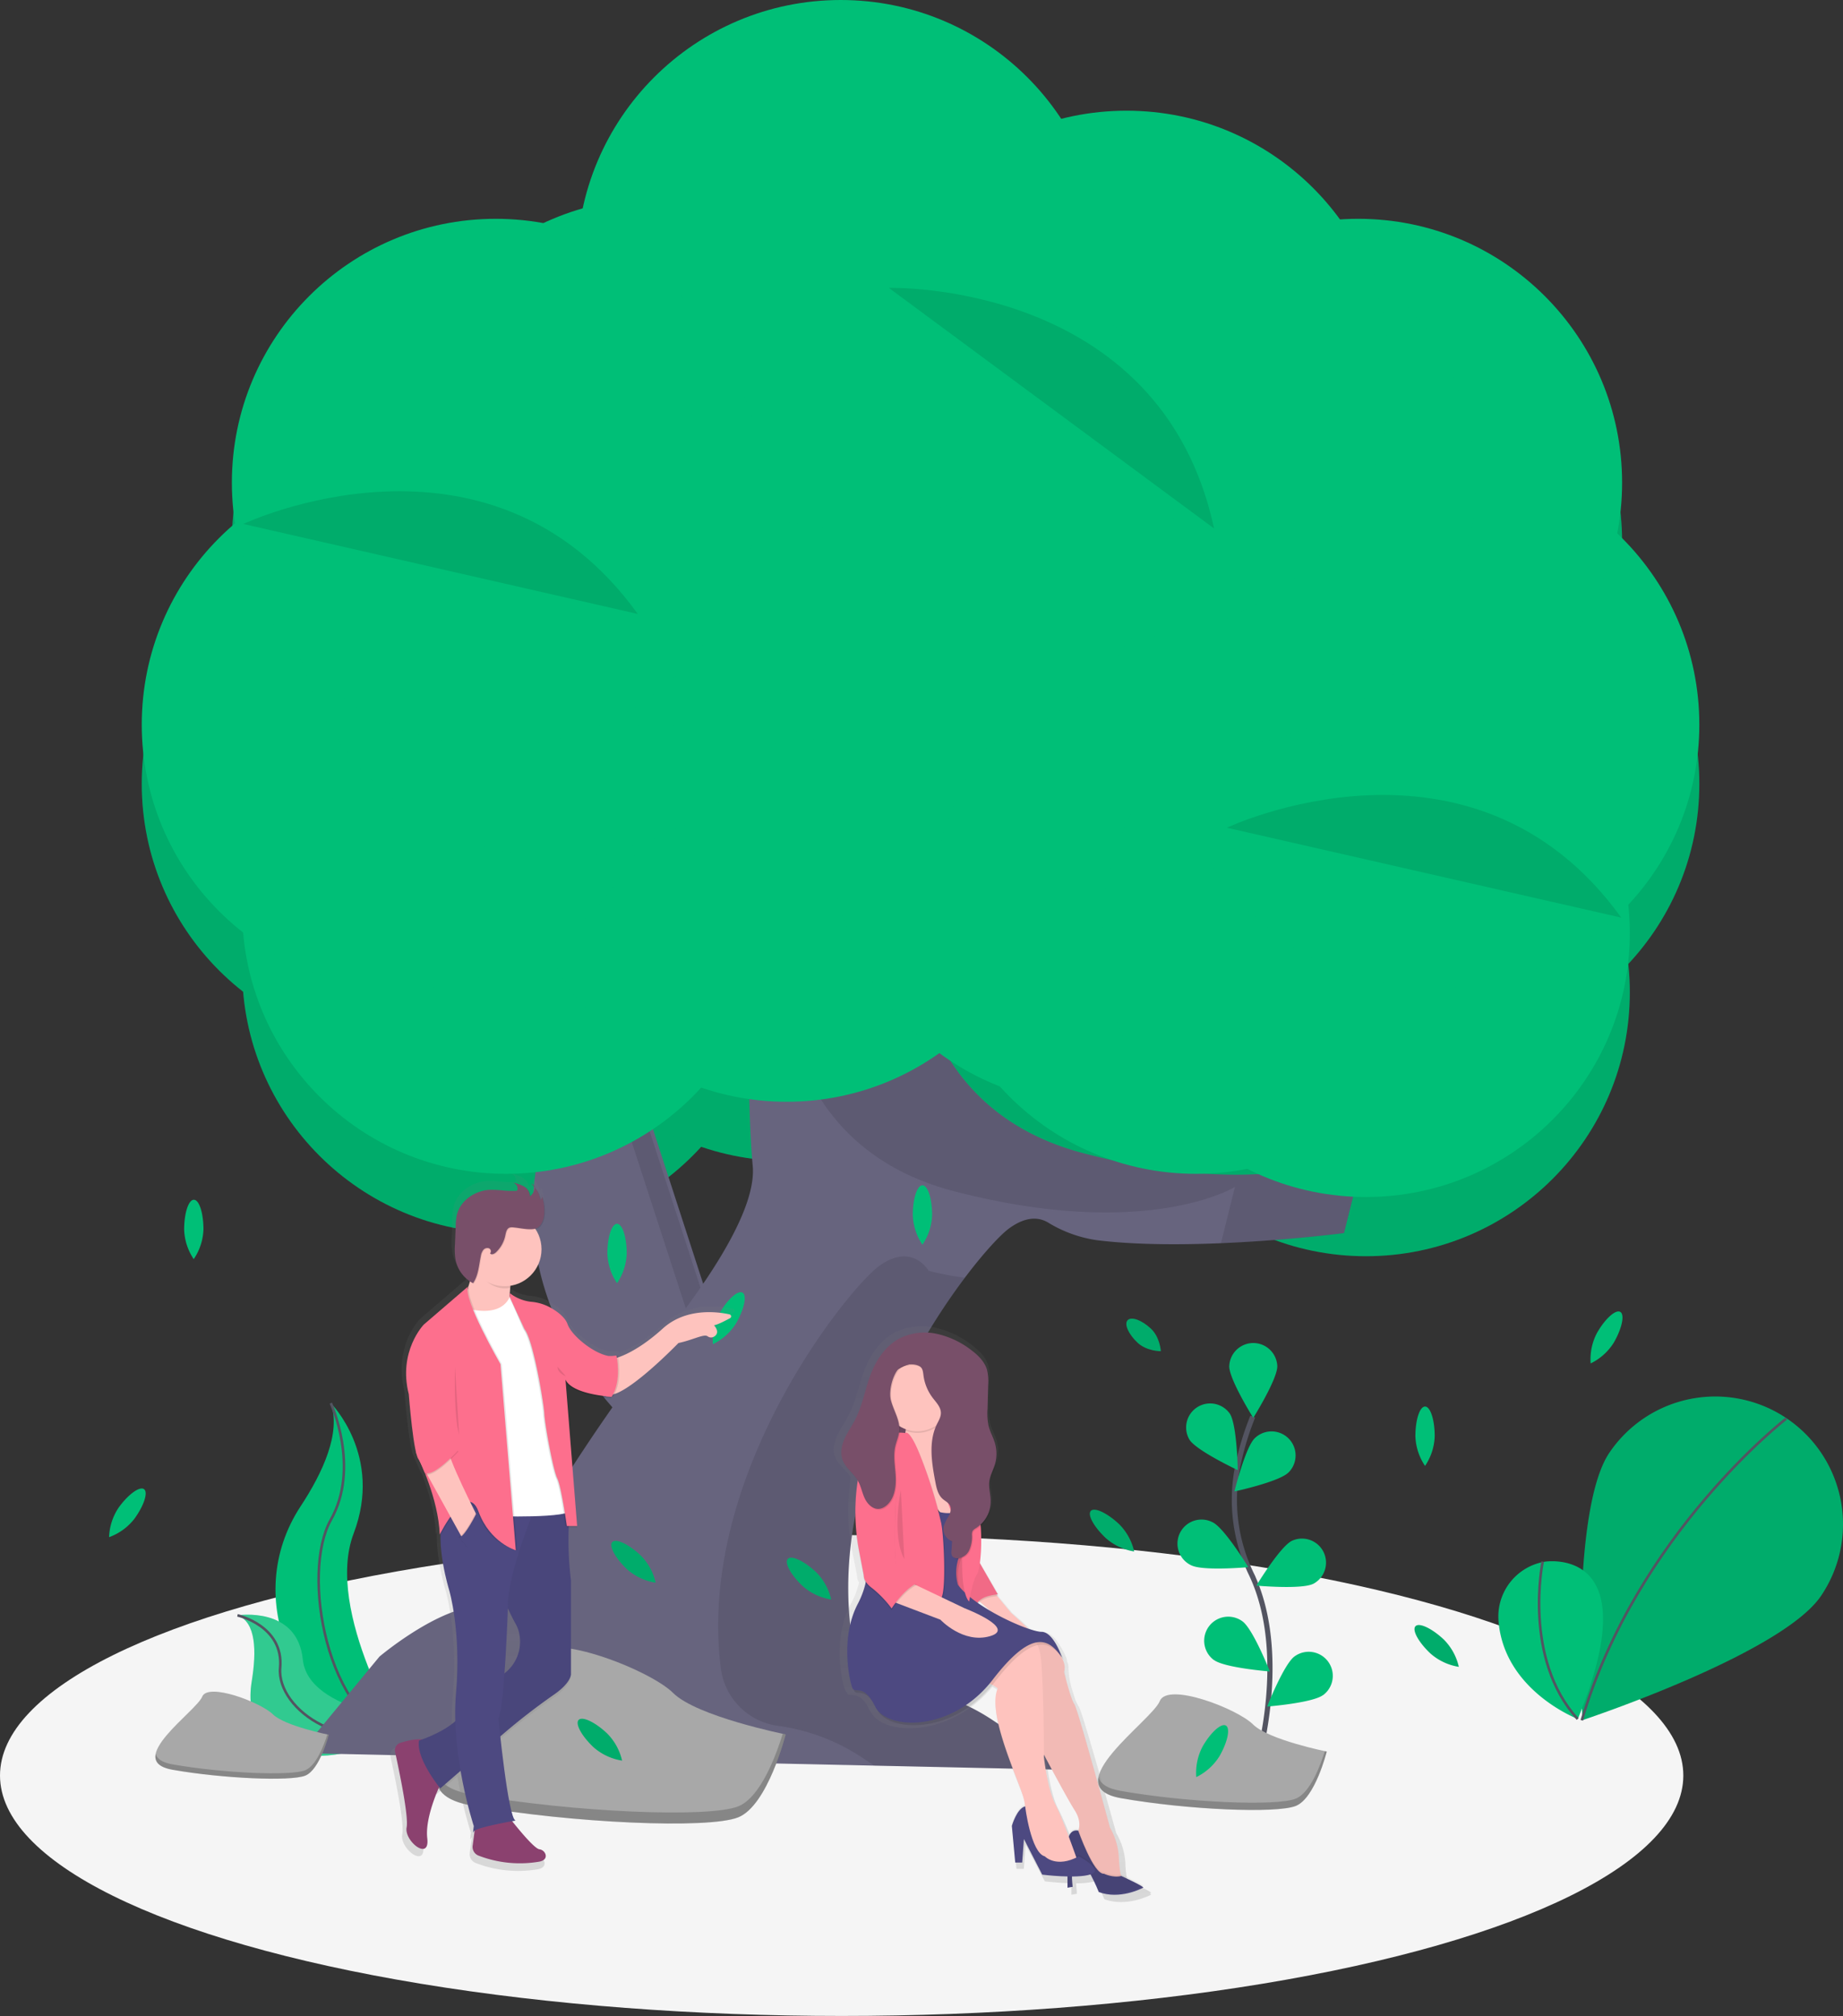 <svg id="d81e78e1-f63d-4ea6-9fcf-b3ab98c83148" data-name="Layer 1" xmlns="http://www.w3.org/2000/svg" xmlns:xlink="http://www.w3.org/1999/xlink" width="714" height="781.11" viewBox="0 0 714 781.11"><rect x="0" y="0" width="714" height="781.11" fill="#333333" stroke="none"/><defs><linearGradient id="e1b2c35b-28d2-42eb-875b-c331214b47e5" x1="577.13" y1="784.33" x2="577.13" y2="514.2" gradientTransform="matrix(-1, 0, 0, 1, 1038, 0)" gradientUnits="userSpaceOnUse"><stop offset="0" stop-color="gray" stop-opacity="0.25"/><stop offset="0.54" stop-color="gray" stop-opacity="0.12"/><stop offset="1" stop-color="gray" stop-opacity="0.1"/></linearGradient><linearGradient id="940c82bc-8e2d-491e-9ec2-1864e3317b1e" x1="410.55" y1="796.41" x2="410.55" y2="573.19" xlink:href="#e1b2c35b-28d2-42eb-875b-c331214b47e5"/></defs><title>romantic getaway</title><circle cx="196.05" cy="375.52" r="102.23" fill="#00bf77"/><circle cx="304.77" cy="347.59" r="102.23" fill="#00bf77"/><circle cx="424.45" cy="348.59" r="102.23" fill="#00bf77"/><circle cx="463.35" cy="375.52" r="102.23" fill="#00bf77"/><circle cx="529.18" cy="384.5" r="102.23" fill="#00bf77"/><circle cx="556.11" cy="303.71" r="102.23" fill="#00bf77"/><circle cx="526.19" cy="209.95" r="102.23" fill="#00bf77"/><circle cx="469.34" cy="209.95" r="102.23" fill="#00bf77"/><circle cx="436.42" cy="168.06" r="102.23" fill="#00bf77"/><circle cx="352.64" cy="213.94" r="102.23" fill="#00bf77"/><circle cx="157.15" cy="303.71" r="102.23" fill="#00bf77"/><circle cx="216" cy="252.84" r="102.23" fill="#00bf77"/><circle cx="253.9" cy="201.97" r="102.23" fill="#00bf77"/><circle cx="325.71" cy="125.17" r="102.23" fill="#00bf77"/><circle cx="192.06" cy="209.95" r="102.23" fill="#00bf77"/><g opacity="0.1"><circle cx="196.05" cy="375.52" r="102.23"/><circle cx="304.77" cy="347.59" r="102.23"/><circle cx="424.45" cy="348.59" r="102.23"/><circle cx="463.35" cy="375.52" r="102.23"/><circle cx="529.18" cy="384.5" r="102.23"/><circle cx="556.11" cy="303.71" r="102.23"/><circle cx="526.19" cy="209.95" r="102.23"/><circle cx="469.34" cy="209.95" r="102.23"/><circle cx="436.42" cy="168.06" r="102.23"/><circle cx="352.64" cy="213.94" r="102.23"/><circle cx="157.15" cy="303.71" r="102.23"/><circle cx="216" cy="252.84" r="102.23"/><circle cx="253.9" cy="201.97" r="102.23"/><circle cx="325.71" cy="125.17" r="102.23"/><circle cx="192.06" cy="209.95" r="102.23"/></g><path d="M489.54,614.12S427,561.58,458,486.79l30.92-11.58L522.44,578.5Z" transform="translate(-243 -59.45)" fill="#67647e"/><path d="M486.21,471.65l-7.4,2.77,32.94,101.41L483,606.95c2.38,2.37,3.86,3.61,3.86,3.61l32.9-35.62Z" transform="translate(-243 -59.45)" opacity="0.1"/><ellipse cx="326.07" cy="687.94" rx="326.07" ry="93.16" fill="#f5f5f5"/><path d="M371.16,603.1s20.33,20.33,8.85,50.5,19.67,80.33,19.67,80.33l-1-.16c-41.75-7.37-62.5-55.12-39.28-90.6C368.09,630,375.17,614.52,371.16,603.1Z" transform="translate(-243 -59.45)" fill="#00bf77"/><path d="M371.16,603.1s11.48,24.92,0,45.25-2,77.38,28.53,85.58" transform="translate(-243 -59.45)" fill="none" stroke="#535461" stroke-miterlimit="10"/><path d="M335,685.33s23.2-3.69,25.31,17.1,44.61,23.67,44.61,23.67l-.8.53c-35.09,23-68.63,14.67-63.57-15.91C342.39,699.35,342.23,687.93,335,685.33Z" transform="translate(-243 -59.45)" fill="#00bf77"/><path d="M335,685.33s23.2-3.69,25.31,17.1,44.61,23.67,44.61,23.67l-.8.53c-35.09,23-68.63,14.67-63.57-15.91C342.39,699.35,342.23,687.93,335,685.33Z" transform="translate(-243 -59.45)" fill="#f5f5f5" opacity="0.2"/><path d="M335,685.33s18,4,16.53,20.33,26.74,36,53.39,20.44" transform="translate(-243 -59.45)" fill="none" stroke="#535461" stroke-miterlimit="10"/><path d="M771.81,504.71l-8.12,32.5s-57.37,7.48-95.62,2.78A49.72,49.72,0,0,1,649,533.11c-3.23-1.91-8.33-2.74-15.3,2.48-11.94,9-70.54,81-61.05,155.7a25.82,25.82,0,0,0,22.17,22.24h0a77.86,77.86,0,0,1,32.67,12.36l29,19.31-297.35-6.5L390,701.32s21.12-17.87,37.37-19.5c4.74-.47,8.65-4.82,11.81-10.73,18.51-34.65,40.65-67.23,64.65-98.34,17.48-22.66,32.15-46.54,30.78-61.54-3.25-35.75,0-94.24,0-94.24l61.74-8.12s-8.12,78,66.62,97.49S771.81,504.71,771.81,504.71Z" transform="translate(-243 -59.45)" fill="#67647e"/><g opacity="0.1"><path d="M721.44,519.34S687.31,540.46,612.57,521,546,423.47,546,423.47L534.19,425c.22-5,.39-8,.39-8l61.74-8.12s-8.12,78,66.62,97.49,108.87-1.62,108.87-1.62l-8.12,32.5s-21.92,2.86-47.7,3.93Z" transform="translate(-243 -59.45)"/><path d="M577.11,740.51a77.86,77.86,0,0,0-32.67-12.36h0A25.78,25.78,0,0,1,522.28,706c-9.54-74.7,49.09-146.83,61-155.79,13-9.75,19.5,1.62,19.5,1.62a104.61,104.61,0,0,0,14,2.67c-21.06,28-51.19,81.71-44.14,136.87a25.78,25.78,0,0,0,22.16,22.15h0a77.86,77.86,0,0,1,32.67,12.36l29,19.31-74.76-1.63Z" transform="translate(-243 -59.45)"/></g><path d="M730.13,742.18s12.35-41.93-2.32-72.8a66.23,66.23,0,0,1-5.36-41.55,111.39,111.39,0,0,1,5.88-19.5" transform="translate(-243 -59.45)" fill="none" stroke="#535461" stroke-miterlimit="10" stroke-width="2"/><path d="M719.22,588.82c0,5.14,9.31,20,9.31,20s9.31-14.9,9.31-20a9.31,9.31,0,0,0-18.61,0Z" transform="translate(-243 -59.45)" fill="#00bf77"/><path d="M703.83,617.29c2.79,4.31,18.7,11.77,18.7,11.77s-.29-17.57-3.08-21.88a9.31,9.31,0,0,0-15.62,10.11Z" transform="translate(-243 -59.45)" fill="#00bf77"/><path d="M704.51,665.94c4.59,2.31,22.09.72,22.09.72s-9.12-15-13.71-17.33a9.31,9.31,0,1,0-8.38,16.62Z" transform="translate(-243 -59.45)" fill="#00bf77"/><path d="M713.3,702.63c4.13,3.06,21.65,4.44,21.65,4.44s-6.45-16.34-10.58-19.4a9.31,9.31,0,1,0-11.07,15Z" transform="translate(-243 -59.45)" fill="#00bf77"/><path d="M742.08,630.05c-3.69,3.58-20.86,7.29-20.86,7.29s4.21-17.06,7.89-20.64a9.31,9.31,0,0,1,13,13.35Z" transform="translate(-243 -59.45)" fill="#00bf77"/><path d="M751.82,673.09c-4.59,2.31-22.09.72-22.09.72s9.12-15,13.71-17.33a9.31,9.31,0,0,1,8.38,16.62Z" transform="translate(-243 -59.45)" fill="#00bf77"/><path d="M755.55,716.23c-4.13,3.06-21.65,4.44-21.65,4.44s6.45-16.34,10.58-19.4a9.31,9.31,0,1,1,11.07,15Z" transform="translate(-243 -59.45)" fill="#00bf77"/><path d="M757,738.1s-22.57-4.51-28.59-10.53-33.1-16.55-36.11-9-40.62,33.1-15,37.62,60.18,6,67.71,3S757,738.1,757,738.1Z" transform="translate(-243 -59.45)" fill="#a8a8a8"/><path d="M677.26,753.36c25.58,4.51,60.18,6,67.71,3,5.73-2.29,9.71-13.3,11.28-18.43l.75.16s-4.51,18.06-12,21.06-42.13,1.5-67.71-3c-7.38-1.3-9.49-4.36-8.7-8.24C669.19,750.45,671.76,752.4,677.26,753.36Z" transform="translate(-243 -59.45)" opacity="0.2"/><path d="M547.38,731.46s-34.43-6.89-43.62-16.07-50.5-25.25-55.09-13.77-62,50.5-23,57.39,91.82,9.18,103.3,4.59S547.38,731.46,547.38,731.46Z" transform="translate(-243 -59.45)" fill="#a8a8a8"/><path d="M425.72,754.74c39,6.89,91.82,9.18,103.3,4.59,8.74-3.5,14.82-20.3,17.22-28.11l1.15.24S540.5,759,529,763.6s-64.28,2.3-103.3-4.59c-11.27-2-14.49-6.66-13.27-12.56C413.41,750.3,417.33,753.27,425.72,754.74Z" transform="translate(-243 -59.45)" opacity="0.2"/><path d="M314.34,535.8a21.82,21.82,0,0,0,3.71,11.51,21.82,21.82,0,0,0,3.77-11.49c0-6.35-1.64-11.5-3.71-11.51S314.36,529.45,314.34,535.8Z" transform="translate(-243 -59.45)" fill="#00bf77"/><path d="M596.63,530.22a21.82,21.82,0,0,0,3.74,11.5,21.82,21.82,0,0,0,3.74-11.5c0-6.35-1.67-11.5-3.74-11.5S596.63,523.87,596.63,530.22Z" transform="translate(-243 -59.45)" fill="#00bf77"/><path d="M289,643.54a21.82,21.82,0,0,0-3.74,11.5,21.82,21.82,0,0,0,9.79-7.1c3.74-5.14,5.41-10.29,3.74-11.5S292.71,638.41,289,643.54Z" transform="translate(-243 -59.45)" fill="#00bf77"/><path d="M408.44,583.33a21.82,21.82,0,0,0,3.74,11.5,21.82,21.82,0,0,0,3.74-11.5c0-6.35-1.67-11.5-3.74-11.5S408.44,577,408.44,583.33Z" transform="translate(-243 -59.45)" fill="#00bf77"/><path d="M478.31,545.13a21.82,21.82,0,0,0,3.74,11.5,21.82,21.82,0,0,0,3.74-11.5c0-6.35-1.67-11.5-3.74-11.5S478.31,538.78,478.31,545.13Z" transform="translate(-243 -59.45)" fill="#00bf77"/><path d="M521.66,568.42a21.82,21.82,0,0,0-2.47,11.84,21.82,21.82,0,0,0,9-8.12c3.16-5.51,4.26-10.81,2.47-11.84S524.82,562.91,521.66,568.42Z" transform="translate(-243 -59.45)" fill="#00bf77"/><path d="M861.71,575.88a21.82,21.82,0,0,0-2.47,11.84,21.82,21.82,0,0,0,9-8.12c3.16-5.51,4.26-10.81,2.47-11.84S864.86,570.36,861.71,575.88Z" transform="translate(-243 -59.45)" fill="#00bf77"/><path d="M708.92,736.12A21.82,21.82,0,0,0,706.45,748a21.82,21.82,0,0,0,9-8.12c3.16-5.51,4.26-10.81,2.47-11.84S712.08,730.61,708.92,736.12Z" transform="translate(-243 -59.45)" fill="#00bf77"/><path d="M554.05,674.06A21.82,21.82,0,0,0,565,679.19a21.82,21.82,0,0,0-5.83-10.59c-4.63-4.34-9.54-6.64-10.95-5.14S549.42,669.72,554.05,674.06Z" transform="translate(-243 -59.45)" fill="#00bf77"/><path d="M554.05,674.06A21.82,21.82,0,0,0,565,679.19a21.82,21.82,0,0,0-5.83-10.59c-4.63-4.34-9.54-6.64-10.95-5.14S549.42,669.72,554.05,674.06Z" transform="translate(-243 -59.45)" opacity="0.1"/><path d="M486,667.54A21.82,21.82,0,0,0,497,672.67a21.82,21.82,0,0,0-5.83-10.59c-4.63-4.34-9.54-6.64-10.95-5.14S481.41,663.19,486,667.54Z" transform="translate(-243 -59.45)" fill="#00bf77"/><path d="M486,667.54A21.82,21.82,0,0,0,497,672.67a21.82,21.82,0,0,0-5.83-10.59c-4.63-4.34-9.54-6.64-10.95-5.14S481.41,663.19,486,667.54Z" transform="translate(-243 -59.45)" opacity="0.1"/><path d="M473,736.48A21.82,21.82,0,0,0,484,741.61,21.82,21.82,0,0,0,478.12,731c-4.63-4.34-9.54-6.64-10.95-5.14S468.37,732.13,473,736.48Z" transform="translate(-243 -59.45)" fill="#00bf77"/><path d="M473,736.48A21.82,21.82,0,0,0,484,741.61,21.82,21.82,0,0,0,478.12,731c-4.63-4.34-9.54-6.64-10.95-5.14S468.37,732.13,473,736.48Z" transform="translate(-243 -59.45)" opacity="0.1"/><path d="M606.23,688a21.82,21.82,0,0,0,10.95,5.14,21.82,21.82,0,0,0-5.83-10.59c-4.63-4.34-9.54-6.64-10.95-5.14S601.59,683.69,606.23,688Z" transform="translate(-243 -59.45)" fill="#00bf77"/><path d="M606.23,688a21.82,21.82,0,0,0,10.95,5.14,21.82,21.82,0,0,0-5.83-10.59c-4.63-4.34-9.54-6.64-10.95-5.14S601.59,683.69,606.23,688Z" transform="translate(-243 -59.45)" opacity="0.1"/><path d="M791.34,615.93a21.82,21.82,0,0,0,3.74,11.5,21.82,21.82,0,0,0,3.74-11.5c0-6.35-1.67-11.5-3.74-11.5S791.34,609.58,791.34,615.93Z" transform="translate(-243 -59.45)" fill="#00bf77"/><path d="M671.44,655.43a21.82,21.82,0,0,0,10.95,5.14A21.82,21.82,0,0,0,676.56,650c-4.63-4.34-9.54-6.64-10.95-5.14S666.81,651.08,671.44,655.43Z" transform="translate(-243 -59.45)" fill="#00bf77"/><path d="M671.44,655.43a21.82,21.82,0,0,0,10.95,5.14A21.82,21.82,0,0,0,676.56,650c-4.63-4.34-9.54-6.64-10.95-5.14S666.81,651.08,671.44,655.43Z" transform="translate(-243 -59.45)" opacity="0.1"/><path d="M683.72,579.7c3.54,3.32,9,3.28,9,3.28s-.31-5.42-3.85-8.74-7.55-4.78-9-3.28S680.18,576.39,683.72,579.7Z" transform="translate(-243 -59.45)" fill="#00bf77"/><path d="M683.72,579.7c3.54,3.32,9,3.28,9,3.28s-.31-5.42-3.85-8.74-7.55-4.78-9-3.28S680.18,576.39,683.72,579.7Z" transform="translate(-243 -59.45)" opacity="0.1"/><path d="M797.21,700.14a21.82,21.82,0,0,0,10.95,5.14,21.82,21.82,0,0,0-5.83-10.59c-4.63-4.34-9.54-6.64-10.95-5.14S792.58,695.8,797.21,700.14Z" transform="translate(-243 -59.45)" fill="#00bf77"/><path d="M797.21,700.14a21.82,21.82,0,0,0,10.95,5.14,21.82,21.82,0,0,0-5.83-10.59c-4.63-4.34-9.54-6.64-10.95-5.14S792.58,695.8,797.21,700.14Z" transform="translate(-243 -59.45)" opacity="0.1"/><path d="M396.33,736.52c2.36-.78,5.87-1.68,8.67-1.36,2.64-1,8.87-3.48,13.11-7.21a94.56,94.56,0,0,1,.28-11.08c2.17-24.71-2.71-41-2.71-41s-3.84-12.42-3.42-22.73c-.25.47-.39.74-.39.74-.34-8.89-3.37-18.1-5.64-23.83L406,630l-2.59-6a5.22,5.22,0,0,1-.48-1.11l-.41-1,.12-.05-.12-.49h0c-1.62-6.85-2.86-23.11-2.86-23.11-4.34-17.1,6-27.69,6-27.69l17.51-15.07a2.22,2.22,0,0,0-.17.61l.15-.13c.25-.71.52-1.56.78-2.53a13.31,13.31,0,0,1-1.75-1.48,13.44,13.44,0,0,1-3.92-7,26.55,26.55,0,0,1-.26-6.35l.29-7.27a23.07,23.07,0,0,1,.43-4.24c1.32-5.78,7.23-9.81,13.16-10.06a48.09,48.09,0,0,1,5.65.3,38,38,0,0,0,4.59.1.83.83,0,0,0,.49-.13.72.72,0,0,0,.22-.5,2.5,2.5,0,0,0-.61-1.87,2.33,2.33,0,0,0-.79-.46l.42.1a2.31,2.31,0,0,0-.69-.37,13.42,13.42,0,0,1,4.37,1.58,5.64,5.64,0,0,1,1,.86,4.45,4.45,0,0,1,1.47,2.75,5.1,5.1,0,0,0,1.56-2.3,2.33,2.33,0,0,0,0-1.12l.3.39,0-.12a11.65,11.65,0,0,1,2.28,4.69,1.83,1.83,0,0,0,.41-1.35c.09.27.17.54.24.81a1.88,1.88,0,0,0,0-.54,18.56,18.56,0,0,1,.91,6.45c0,2.18-1,5.57-3.3,6.34l-.37.1a14.65,14.65,0,0,1-9.88,22.38q-.06.4-.11.83h-.09c-.06.59-.11,1.21-.15,1.86a12.49,12.49,0,0,0,1.92,1.55,15.87,15.87,0,0,0,6.41,2.12,19.08,19.08,0,0,1,7.71,2.29c2.79,1.56,5.88,3.84,6.85,6.61,1.62,4.62,10.5,11.79,16.46,12.66l2.12-.12.15,0v0l.52,0h.17v0l.54,0s.05.25.13.68c3-1,9.37-3.89,17.66-11.41,9.24-8.38,21.7-6.73,26.5-5.67a.82.82,0,0,1,.22,1.52c-1.94,1.07-5,2.62-6.36,2.79,0,0,2.91,3-.18,4.62a2.23,2.23,0,0,1-2.33-.23c-1.49-1.09-5.62,1.38-11.61,2.66,0,0-16.9,17.49-25.29,20.2a12.06,12.06,0,0,1-.64,1.11l-.52,0,0,0h-.07l-.06.55s-13-.69-17.28-5.42a6.79,6.79,0,0,1-.83-.88l4.53,57.07h0l0,.54h-3.34a125.79,125.79,0,0,0,.89,21v37.19s.17,3.28-6.63,8a254.2,254.2,0,0,0-20.59,16L436,734c1.25,11.38,3.87,32.59,6,33.39l-1.35.24c2.32,2.92,8.85,10.94,10.85,11.17,2.44.27,4.07,4.07,0,4.89a45.65,45.65,0,0,1-24.19-2.39,3.69,3.69,0,0,1-2.32-3.93l.79-6a.84.84,0,0,0-.35.37c-.54,1.63,0-2.17,0-2.17a169.86,169.86,0,0,1-5.25-21.91l-8.05,7-.44-.56c-2,4.49-5.51,13.66-4.71,20.38,1.09,9.23-9.23,1.09-8.14-4.34.88-4.39-3-23-4.57-30A3.09,3.09,0,0,1,396.33,736.52Z" transform="translate(-243 -59.45)" fill="url(#e1b2c35b-28d2-42eb-875b-c331214b47e5)"/><path d="M480.63,585.91s7.69-1.33,19.09-11.66c9-8.18,21.19-6.57,25.88-5.54a.8.8,0,0,1,.22,1.49c-1.89,1-4.84,2.55-6.21,2.73,0,0,2.84,2.94-.18,4.51a2.17,2.17,0,0,1-2.27-.22c-1.45-1.06-5.49,1.35-11.33,2.6,0,0-22.8,23.59-28.1,19.62Z" transform="translate(-243 -59.45)" fill="#fec3be"/><path d="M441.4,553.83s-2.12,9,0,15.38l-9.54,1.33-8.48-4.24v-5.57a38.23,38.23,0,0,0,2.92-18.29Z" transform="translate(-243 -59.45)" fill="#fec3be"/><path d="M414.36,749.21s-6.89,13.52-5.83,22.53-9,1.06-8-4.24c.86-4.29-3-22.46-4.46-29.24a3,3,0,0,1,2-3.52c3.19-1,8.52-2.34,11.2-.37C413.3,737.28,414.36,749.21,414.36,749.21Z" transform="translate(-243 -59.45)" fill="#8b416f"/><path d="M440.6,764.05s9,11.66,11.4,11.93,4,4,0,4.77a44.58,44.58,0,0,1-23.62-2.33,3.61,3.61,0,0,1-2.27-3.84l1.5-11.33Z" transform="translate(-243 -59.45)" fill="#8b416f"/><path d="M455.45,640.25l8.65,1.15a126.52,126.52,0,0,0,.1,30.39v36.32s.17,3.2-6.47,7.85a248.2,248.2,0,0,0-20.1,15.58l-24.06,20.84s-9.54-11.66-8.22-18.56c0,0,15.91-5,18-13.25,1.21-4.71,7.38-8.63,12.43-11.12a15.46,15.46,0,0,0,8.27-17.55,13.53,13.53,0,0,0-1.35-3.41c-4.24-7.42-10.34-24.12-10.34-24.12L444,642.11Z" transform="translate(-243 -59.45)" fill="#4d4981"/><path d="M455.45,640.25l8.65,1.15a126.52,126.52,0,0,0,.1,30.39v36.32s.17,3.2-6.47,7.85a248.2,248.2,0,0,0-20.1,15.58l-24.06,20.84s-9.54-11.66-8.22-18.56c0,0,15.91-5,18-13.25,1.21-4.71,7.38-8.63,12.43-11.12a15.46,15.46,0,0,0,8.27-17.55,13.53,13.53,0,0,0-1.35-3.41c-4.24-7.42-10.34-24.12-10.34-24.12L444,642.11Z" transform="translate(-243 -59.45)" opacity="0.05"/><path d="M442.72,764.85s-15.64,2.65-16.17,4.24,0-2.12,0-2.12-9-27.3-6.89-51.43-2.65-40-2.65-40-5.57-18-2.39-28.36,36.58-5.83,36.58-5.83-11.66,27.3-11.4,40.29c0,0-1.33,39.23-3.71,43.74C436.1,725.35,439.81,763.79,442.72,764.85Z" transform="translate(-243 -59.45)" fill="#4d4981"/><path d="M440.87,560.73s-1.59,9.81-17.5,5.57L434,646.88s30.75,1.06,30.49-2.65l-6.36-48.78Z" transform="translate(-243 -59.45)" fill="#fff"/><path d="M440.47,560.2a12.92,12.92,0,0,0,7.66,3.64,18.63,18.63,0,0,1,7.53,2.24c2.73,1.53,5.74,3.75,6.69,6.45,1.86,5.3,13.52,14,18.82,12.19l-1.86,15.91s-15.11-.8-17.76-6.63l4.51,56.73h-4s-2.12-15.38-3.71-18.56-4.77-20.68-5-24.92-4.24-28.63-7.69-32.87l-5.17-12.59Z" transform="translate(-243 -59.45)" opacity="0.1"/><path d="M440.47,561a16.41,16.41,0,0,0,8.19,3.37,18.63,18.63,0,0,1,7.53,2.24c2.73,1.53,5.74,3.75,6.69,6.45,1.86,5.3,13.52,14,18.82,12.19l-1.86,15.91s-15.11-.8-17.76-6.63l4.51,56.73h-4s-2.12-15.38-3.71-18.56-4.77-20.68-5-24.92-4.24-28.63-7.69-32.87l-5.7-12.33Z" transform="translate(-243 -59.45)" opacity="0.1"/><path d="M440.47,560.46a16.41,16.41,0,0,0,8.19,3.37,18.63,18.63,0,0,1,7.53,2.24c2.73,1.53,5.74,3.75,6.69,6.45,1.86,5.3,13.52,14,18.82,12.19l-1.86,15.91s-15.11-.8-17.76-6.63l4.51,56.73h-4s-2.12-15.38-3.71-18.56-4.77-20.68-5-24.92-4.24-28.63-7.69-32.87l-5.7-12.33Z" transform="translate(-243 -59.45)" fill="#fd6f8d"/><path d="M427,550.25c.35-2.51-.34-4.08-.66-7l15.11,11.4s-.36,1.54-.64,3.79a14.41,14.41,0,0,1-2.28.18C433.21,558.6,429.44,554.5,427,550.25Z" transform="translate(-243 -59.45)" opacity="0.1"/><circle cx="195.48" cy="484.05" r="14.31" fill="#fec3be"/><path d="M454.11,529.46a18.12,18.12,0,0,0-1.16-7.08,1.77,1.77,0,0,1-.3,2.29,11.34,11.34,0,0,0-3.6-6.37,2,2,0,0,1,1.29,2.43,5.53,5.53,0,0,1-1.77,2.49,4.44,4.44,0,0,0-2.18-3.76,13.1,13.1,0,0,0-4.26-1.55,2.47,2.47,0,0,1,1.64,2.54.71.71,0,0,1-.21.49.81.81,0,0,1-.48.13,37.1,37.1,0,0,1-4.48-.1,47,47,0,0,0-5.52-.29c-5.79.24-11.56,4.18-12.85,9.83a22.53,22.53,0,0,0-.42,4.14l-.28,7.09a25.92,25.92,0,0,0,.25,6.2,13.14,13.14,0,0,0,6.75,8.92c2.08-3,2.26-6.89,3-10.48a5.3,5.3,0,0,1,.9-2.32,2,2,0,0,1,2.22-.75,1.27,1.27,0,0,1,.47,2c.56.68,1.66.17,2.29-.43A12.38,12.38,0,0,0,439,538.5c.26-1.24.52-2.76,1.71-3.17a3.22,3.22,0,0,1,1.28-.09c2.52.17,6.47,1.22,8.92.42C453.16,534.91,454.11,531.59,454.11,529.46Z" transform="translate(-243 -59.45)" opacity="0.1"/><path d="M453.84,529.2a18.12,18.12,0,0,0-1.16-7.08,1.77,1.77,0,0,1-.3,2.29,11.34,11.34,0,0,0-3.6-6.37,2,2,0,0,1,1.29,2.43A5.53,5.53,0,0,1,448.3,523a4.44,4.44,0,0,0-2.18-3.76,13.1,13.1,0,0,0-4.26-1.55,2.47,2.47,0,0,1,1.64,2.54.71.71,0,0,1-.21.49.81.81,0,0,1-.48.13,37.1,37.1,0,0,1-4.48-.1,47,47,0,0,0-5.52-.29c-5.79.24-11.56,4.18-12.85,9.83a22.53,22.53,0,0,0-.42,4.14l-.28,7.09a25.92,25.92,0,0,0,.25,6.2,13.14,13.14,0,0,0,6.75,8.92c2.08-3,2.26-6.89,3-10.48a5.3,5.3,0,0,1,.9-2.32,2,2,0,0,1,2.22-.75,1.27,1.27,0,0,1,.47,2c.56.68,1.66.17,2.29-.43a12.38,12.38,0,0,0,3.59-6.41c.26-1.24.52-2.76,1.71-3.17a3.22,3.22,0,0,1,1.28-.09c2.52.17,6.47,1.22,8.92.42C452.9,534.64,453.84,531.33,453.84,529.2Z" transform="translate(-243 -59.45)" fill="#784f69"/><path d="M482.36,584.72s2.12,9.81-1.86,15.91l-2.25-.18,1.23-15.55Z" transform="translate(-243 -59.45)" opacity="0.1"/><path d="M481.83,584.72s2.12,9.81-1.86,15.91l-2.25-.18,1.23-15.55Z" transform="translate(-243 -59.45)" fill="#fd6f8d"/><path d="M424.83,557.94l-17.1,14.71s-10.07,10.34-5.83,27c0,0,1.86,24.39,4,25.45,0,0,7.42,14.85,8,28.89,0,0,9.94-20,14.45-7.82s15,13.92,15,13.92L437.42,588S422.71,562.45,424.83,557.94Z" transform="translate(-243 -59.45)" opacity="0.1"/><path d="M424.3,557.94l-17.1,14.71s-10.07,10.34-5.83,27c0,0,1.86,24.39,4,25.45,0,0,7.42,14.85,8,28.89,0,0,10.47-21.07,15-8.88s14.45,15,14.45,15L436.89,588S422.18,562.45,424.3,557.94Z" transform="translate(-243 -59.45)" fill="#fd6f8d"/><path d="M416.48,620.11s-4.24-2.92-11.13,5l17,30.75,5.7-8.62S415.95,623.55,416.48,620.11Z" transform="translate(-243 -59.45)" fill="#fec3be"/><path d="M420.59,621.83s-9.38,10.54-13,8.85l-3.39-7.89,12.72-5.46Z" transform="translate(-243 -59.45)" opacity="0.1"/><path d="M420.59,621.3s-9.38,10.54-13,8.85l-3.39-7.89,12.72-5.46Z" transform="translate(-243 -59.45)" fill="#fd6f8d"/><path d="M427.44,645.28s-4.46,9.15-6.85,9.68l3.45,4,5-9.54Z" transform="translate(-243 -59.45)" opacity="0.1"/><path d="M427.7,645.55s-4.46,9.15-6.85,9.68l3.45,4,5-9.54Z" transform="translate(-243 -59.45)" fill="#4d4981"/><path d="M419.26,589s-.53,19.09,1.59,26.24" transform="translate(-243 -59.45)" opacity="0.1"/><path d="M462.21,592.67S459,591.61,459,589" transform="translate(-243 -59.45)" opacity="0.1"/><path d="M566.48,623.77c1.2,3.17,4.38,5.22,6.14,8.14a79.51,79.51,0,0,0-1,13.52,78.52,78.52,0,0,0,1.46,14.72l2,10.07a3.85,3.85,0,0,0,.73,2.35,33.69,33.69,0,0,1-3.21,8.36c-7.45,13.82-3.19,31.45-2.13,33.52a1.13,1.13,0,0,0,.49.51,4.78,4.78,0,0,0,.22.52c.9,1.76,3.6-1,7.23,3.91a25.21,25.21,0,0,1,1.28,2.31,7.49,7.49,0,0,0,.9,1.39c5,8.86,30.38,9.72,46.87-10.06a12.89,12.89,0,0,1,2.23,1.42c-3.9,8.29,5,28.68,9.22,39.74a28.34,28.34,0,0,1,1.83,6.42c-3.39.94-5.37,7.75-5.37,7.75l.05.52-.05.17,1.42,14.51h2.84l.71-9.33,7.45,14.17s5,.63,10.28.73v4.45l2.13-.35s0-.25-.08-.68h.08s-.21-1.52-.28-3.4a28.45,28.45,0,0,0,7.55-.83,73,73,0,0,1,3.37,7c8.51,3.11,17.38-1.38,18.08-1.73.12-.06-.06-.23-.44-.48l.44-.21c.71-.35-8.91-4.65-8.91-4.65l-.2,0a34.26,34.26,0,0,1-.82-6.8,25.62,25.62,0,0,0-3.55-11.75s-13.12-47.34-14.54-49.07l-.15-.21-.05-.09-.11-.19-.06-.12-.11-.21-.07-.14-.11-.24-.07-.15L660,719l-.06-.14-.18-.46h0l-.19-.51-.06-.18-.13-.36-.07-.22-.12-.35-.08-.23-.12-.37-.07-.23-.13-.4-.06-.2-.18-.59h0l-.19-.61-.06-.2-.12-.42-.07-.23-.11-.37-.07-.24-.1-.36,0-.15a25.39,25.39,0,0,1-.87-6.13c0-.06,0-.12,0-.19s0-.15,0-.22,0-.22,0-.33,0-.14,0-.21-.05-.24-.08-.36l0-.17a9.14,9.14,0,0,0-.37-1.08l-.08-.18-.16-.36-.11-.21-.17-.33-.09-.17q.38.49.74,1a28.88,28.88,0,0,0-3.54-7c-1.42-2.23-3.3-4.23-5.51-4.23a20.3,20.3,0,0,1-5.38-1.25c-3-2.94-7-6.35-7-6.35l-5.52-6.55h.2l-.39-.66.39,0-7.33-12.43a71.64,71.64,0,0,0,.34-14.73,12.63,12.63,0,0,0,4.44-9.59c0-2.56-.87-5.11-.57-7.65s1.62-4.65,2.33-7a14.49,14.49,0,0,0,0-8.21c-.71-2.44-2.07-4.69-2.67-7.16a24.54,24.54,0,0,1-.39-6.49l.27-9.57a18.82,18.82,0,0,0-.48-6,12.89,12.89,0,0,0-3.66-5.5,27,27,0,0,0-3.26-2.72,35.76,35.76,0,0,0-14.09-6.39,23.39,23.39,0,0,0-15.23,2c-5.58,3-9.32,8.47-11.58,14.26s-3.31,12.3-6.28,17.92c-1.35,2.56-3.1,4.92-4.3,7.56S565.45,621.07,566.48,623.77ZM606,644.45l-.3-.07-.12-.45Zm20.92,39.46c-1.79-1-3.55-2.08-5.2-3.2a4.65,4.65,0,0,1,.65-.63C623.62,681.09,625.3,682.48,626.93,683.91Zm35.61,86.66-.12-.32c-2.3-.39-3.42,1-4,2.72a131.91,131.91,0,0,0-5.38-12.55c-3.19-5.87-4.61-18.66-4.61-18.66s0-.27,0-.77c4.08,7.5,10,18.18,12.41,21.85C663.12,766.21,663,768.89,662.54,770.57Z" transform="translate(-243 -59.45)" fill="url(#940c82bc-8e2d-491e-9ec2-1864e3317b1e)"/><rect x="598.38" y="653.78" width="23.27" height="27.65" transform="translate(977.02 1275.77) rotate(-180)" fill="#fd6f8d"/><rect x="598.38" y="653.78" width="23.27" height="27.65" transform="translate(977.02 1275.77) rotate(-180)" opacity="0.1"/><path d="M626.87,674.86l7.76,9.44s14.58,12.85,8.43,9.78c-2-1-9.1-3-12.14-6.41a121.73,121.73,0,0,0-10.12-9.1Z" transform="translate(-243 -59.45)" fill="#fec3be"/><path d="M620.46,662l9.1,15.85s-6.74.34-8.09,3.71-4.72-9.78-4.72-9.78Z" transform="translate(-243 -59.45)" opacity="0.1"/><path d="M620.46,661.37l9.1,15.85s-6.74.34-8.09,3.71-4.72-9.78-4.72-9.78Z" transform="translate(-243 -59.45)" fill="#fd6f8d"/><path d="M620.46,661.37l9.1,15.85s-6.74.34-8.09,3.71-4.72-9.78-4.72-9.78Z" transform="translate(-243 -59.45)" opacity="0.05"/><path d="M604.84,582.09a10,10,0,0,1,2.65,1.54l3.77,2.74c2,1.48,4.14,3,5.27,5.29,1.49,3,1,6.56,0,9.74s-2.33,6.32-2.45,9.65c-.08,2.07.34,4.19-.13,6.21a9.69,9.69,0,0,1-3.94,5.48,26,26,0,0,1-6.18,3C600.47,627,597,628.2,593.36,628a14.45,14.45,0,0,1-11.82-7.63,3.08,3.08,0,0,1-.45-1.56,4.59,4.59,0,0,1,.89-1.95c1.7-2.86,1.16-6.45.67-9.73-.64-4.33-1.08-8.8-.06-13.05.91-3.76,3.47-8.35,7.28-9.85a35.22,35.22,0,0,1,6.09-1.37C598.66,582.33,602.13,581.2,604.84,582.09Z" transform="translate(-243 -59.45)" fill="#784f69"/><path d="M604.84,582.09a10,10,0,0,1,2.65,1.54l3.77,2.74c2,1.48,4.14,3,5.27,5.29,1.49,3,1,6.56,0,9.74s-2.33,6.32-2.45,9.65c-.08,2.07.34,4.19-.13,6.21a9.69,9.69,0,0,1-3.94,5.48,26,26,0,0,1-6.18,3C600.47,627,597,628.2,593.36,628a14.45,14.45,0,0,1-11.82-7.63,3.08,3.08,0,0,1-.45-1.56,4.59,4.59,0,0,1,.89-1.95c1.7-2.86,1.16-6.45.67-9.73-.64-4.33-1.08-8.8-.06-13.05.91-3.76,3.47-8.35,7.28-9.85a35.22,35.22,0,0,1,6.09-1.37C598.66,582.33,602.13,581.2,604.84,582.09Z" transform="translate(-243 -59.45)" opacity="0.1"/><path d="M647.78,694.08s9.44,7.76,7.42,13.15c0,0,2.7,10.79,4,12.48s13.82,47.88,13.82,47.88A25.44,25.44,0,0,1,676.44,779c.34,6.74,1,10.79,5.39,10.12h-9.78L665,784.1l-4-9.1-1-4.72s3-3.71-.67-9.44-15.85-29-15.85-29l-6.74-21.92-5.39-9.1Z" transform="translate(-243 -59.45)" fill="#fec3be"/><path d="M647.78,694.08s7.53,6.18,7.7,11.35a25.36,25.36,0,0,0,.83,6c.9,3.23,2.15,7.31,2.93,8.29,1.35,1.69,13.82,47.88,13.82,47.88A25.44,25.44,0,0,1,676.44,779c.34,6.74,1,10.79,5.39,10.12h-9.78L665,784.1l-4-9.1-1-4.72s3-3.71-.67-9.44-15.85-29-15.85-29l-6.74-21.92-5.39-9.1Z" transform="translate(-243 -59.45)" opacity="0.05"/><path d="M670.7,785.45s3.61,1.72,6.7.86c0,0,9.15,4.2,8.48,4.54s-9.1,4.72-17.2,1.69c0,0-5.15-12.92-8.31-12.36s-1.81,10.34-1.81,10.34l-2,.34V776s-.79-8.13,4.16-7.27C660.7,768.74,666.66,785.79,670.7,785.45Z" transform="translate(-243 -59.45)" fill="#4d4981"/><path d="M670.7,784.78s3.61,1.72,6.7.86c0,0,9.15,4.2,8.48,4.54s-9.1,4.72-17.2,1.69c0,0-5.15-12.92-8.31-12.36s-1.81,10.34-1.81,10.34l-2,.34V775.34s-.79-8.13,4.16-7.27C660.7,768.07,666.66,785.12,670.7,784.78Z" transform="translate(-243 -59.45)" opacity="0.05"/><path d="M647.78,778s4.38,4.72,13.15,0c0,0,10.12,5.23,4.55,7s-18.71.08-18.71.08l-7.08-13.82-.67,9.1h-2.7L635,766.23s1.91-6.74,5.17-7.58C640.13,758.65,642.38,776.69,647.78,778Z" transform="translate(-243 -59.45)" opacity="0.05"/><path d="M670.7,785.45s3.61,1.72,6.7.86c0,0,9.15,4.2,8.48,4.54s-9.1,4.72-17.2,1.69c0,0-5.15-12.92-8.31-12.36s-1.81,10.34-1.81,10.34l-2,.34V776s-.79-8.13,4.16-7.27C660.7,768.74,666.66,785.79,670.7,785.45Z" transform="translate(-243 -59.45)" opacity="0.05"/><path d="M636.31,692.39s9.1-3,10.12,11.13,1,36.75,1,36.75,1.35,12.48,4.38,18.21,9.1,23.27,9.1,23.27-12.14,4-15.85-3.37a125.59,125.59,0,0,1-6.41-15.51c-.34-1,3.71.34-.34-10.45s-12.48-30.68-8.77-38.78c0,0-5.06-4.38-10.45-2S636.31,692.39,636.31,692.39Z" transform="translate(-243 -59.45)" fill="#fec3be"/><path d="M647.78,778.71s4.38,4.72,13.15,0c0,0,10.12,5.23,4.55,7s-18.71.08-18.71.08L639.68,772l-.67,9.1h-2.7L635,766.91s1.91-6.74,5.17-7.58C640.13,759.32,642.38,777.36,647.78,778.71Z" transform="translate(-243 -59.45)" fill="#4d4981"/><path d="M610.35,602.36s-6.41,14.84-3.71,21.92,10.12,18.21,10.12,18.21S613,654.29,606,643.84s-12.81-28-12.81-28,1.69-2,0-7.76Z" transform="translate(-243 -59.45)" fill="#fec3be"/><path d="M619.12,640.8s-2.62,11.78-19.46,2.14l-.78-.45C581.35,632,578,658.33,578,658.33s5.06,10.12-2,23.6-3,30.68-2,32.71,4.38-2,8.77,7.08,29.67,10.12,45.52-10.45,22.09-15.34,26.81-8.6c0,0-3.2-9.95-7.92-9.95s-25.63-9.1-32.37-18.21a17.31,17.31,0,0,1,1-12.14C618.78,656.31,622.49,641.14,619.12,640.8Z" transform="translate(-243 -59.45)" opacity="0.1"/><path d="M618.44,639.79s-2.62,11.78-19.46,2.14l-.78-.45C580.68,631,577.3,657.32,577.3,657.32s5.06,10.12-2,23.6-3,30.68-2,32.71,4.38-2,8.77,7.08,29.67,10.12,45.52-10.45,22.09-15.34,26.81-8.6c0,0-3.2-9.95-7.92-9.95s-25.63-9.1-32.37-18.21a17.31,17.31,0,0,1,1-12.14C618.1,655.3,621.81,640.13,618.44,639.79Z" transform="translate(-243 -59.45)" fill="#4d4981"/><path d="M594,615.37s1.52-2.22,5.9,8.91a180.82,180.82,0,0,1,8.09,26c1,4.72,2,26,0,29s-21.24-1.35-23.94-4.72-2.7-28.66-2.7-28.66Z" transform="translate(-243 -59.45)" opacity="0.1"/><path d="M593.66,614.7s1.52-2.22,5.9,8.91a180.82,180.82,0,0,1,8.09,26c1,4.72,2,26,0,29s-21.24-1.35-23.94-4.72-2.7-28.66-2.7-28.66Z" transform="translate(-243 -59.45)" fill="#fd6f8d"/><path d="M606.13,619.73a6.49,6.49,0,0,1,9.25,4c1.86,6.45,4.48,15.27,6.09,19.48,2.7,7.08,1.69,23.94,0,26.3s-3,10.45-3,10.45-3-2-2.7-16.52-16.19-40.22-9.61-43.67Z" transform="translate(-243 -59.45)" fill="#fd6f8d"/><path d="M594.84,672.16l21.92,10.45s20.23,7.76,9.78,10.79S607.31,687,607.31,687l-19.56-7.42Z" transform="translate(-243 -59.45)" fill="#fec3be"/><path d="M577.64,623.27l-.25.91a79.42,79.42,0,0,0-1.62,36.47l1.88,9.83s-.34,2.36,3.37,5.06a42.57,42.57,0,0,1,7.42,7.76s4.38-7.08,9.78-9.78c0,0-5.39-3.71-7.42-6.07s-.67-28-.67-28S580.34,613.49,577.64,623.27Z" transform="translate(-243 -59.45)" opacity="0.1"/><path d="M593.66,614.67s-13.32-1.85-16,7.92l-.25.91A79.42,79.42,0,0,0,575.76,660l1.88,9.83s-.34,2.36,3.37,5.06a42.57,42.57,0,0,1,7.42,7.76s4.38-7.08,9.78-9.78c0,0-5.39-3.71-7.42-6.07s-.67-28-.67-28Z" transform="translate(-243 -59.45)" fill="#fd6f8d"/><path d="M610.35,603a70.76,70.76,0,0,0-2.74,7.84,13.16,13.16,0,0,1-13.73,3,15.23,15.23,0,0,0-.73-5.11Z" transform="translate(-243 -59.45)" opacity="0.1"/><circle cx="355.38" cy="541.4" r="13.15" fill="#fec3be"/><path d="M599.87,589.38c.95.72,1.07,2.07,1.22,3.25a18.31,18.31,0,0,0,3.55,8.67c1.39,1.83,3.22,3.65,3.21,5.95,0,1.56-.89,3-1.57,4.37-3.27,6.8-2,14.81-.59,22.23.45,2.41,1,5,2.82,6.63.94.83,2.19,1.38,2.79,2.49.71,1.3.27,2.93-.43,4.25a16.4,16.4,0,0,0-1.95,4,5.11,5.11,0,0,0,3.26,5.72l-.24,3.87a3.06,3.06,0,0,0,.26,1.8,2.23,2.23,0,0,0,1.77.92,5.31,5.31,0,0,0,4.84-3.09,12.84,12.84,0,0,0,1.07-5.93,3.16,3.16,0,0,1,.25-1.55,3.5,3.5,0,0,1,1.31-1.12,12.42,12.42,0,0,0,5.69-10.46c0-2.5-.83-5-.54-7.47s1.54-4.54,2.22-6.85a14.5,14.5,0,0,0,0-8c-.68-2.39-2-4.57-2.54-7a24.56,24.56,0,0,1-.37-6.33l.26-9.34a18.83,18.83,0,0,0-.45-5.87c-1-3.22-3.54-5.68-6.24-7.68a33.6,33.6,0,0,0-13.4-6.24,21.73,21.73,0,0,0-14.48,1.94c-5.3,2.9-8.86,8.27-11,13.91s-3.15,12-6,17.48c-1.29,2.5-2.95,4.8-4.09,7.38s-1.73,5.55-.75,8.19c1.16,3.13,4.23,5.14,5.89,8,1.24,2.15,1.64,4.68,2.71,6.92s3.22,4.32,5.68,4a5.19,5.19,0,0,0,2.43-1.06c3.25-2.44,4-7,3.87-11s-1.07-8.18-.17-12.14c.46-2,1.36-3.91,1.54-6,.36-4.06-2.15-7.77-3.2-11.71-.92-3.44.37-9.09,2.73-12.13C593.06,588.12,597.88,587.88,599.87,589.38Z" transform="translate(-243 -59.45)" opacity="0.1"/><path d="M599.53,589c.95.72,1.07,2.07,1.22,3.25A18.31,18.31,0,0,0,604.3,601c1.39,1.83,3.22,3.65,3.21,5.95,0,1.56-.89,3-1.57,4.37-3.27,6.8-2,14.81-.59,22.23.45,2.41,1,5,2.82,6.63.94.83,2.19,1.38,2.79,2.49.71,1.3.27,2.93-.43,4.25a16.4,16.4,0,0,0-1.95,4,5.11,5.11,0,0,0,3.26,5.72l-.24,3.87a3.06,3.06,0,0,0,.26,1.8,2.23,2.23,0,0,0,1.77.92,5.31,5.31,0,0,0,4.84-3.09,12.84,12.84,0,0,0,1.07-5.93,3.16,3.16,0,0,1,.25-1.55,3.5,3.5,0,0,1,1.31-1.12A12.42,12.42,0,0,0,626.81,641c0-2.5-.83-5-.54-7.47s1.54-4.54,2.22-6.85a14.5,14.5,0,0,0,0-8c-.68-2.39-2-4.57-2.54-7a24.56,24.56,0,0,1-.37-6.33l.26-9.34a18.83,18.83,0,0,0-.45-5.87c-1-3.22-3.54-5.68-6.24-7.68a33.6,33.6,0,0,0-13.4-6.24,21.73,21.73,0,0,0-14.48,1.94c-5.3,2.9-8.86,8.27-11,13.91s-3.15,12-6,17.48c-1.29,2.5-2.95,4.8-4.09,7.38s-1.73,5.55-.75,8.19c1.16,3.13,4.23,5.14,5.89,8,1.24,2.15,1.64,4.68,2.71,6.92s3.22,4.32,5.68,4a5.19,5.19,0,0,0,2.43-1.06c3.25-2.44,4-7,3.87-11s-1.07-8.18-.17-12.14c.46-2,1.36-3.91,1.54-6,.36-4.06-2.15-7.77-3.2-11.71-.92-3.44.37-9.09,2.73-12.13C592.72,587.78,597.54,587.54,599.53,589Z" transform="translate(-243 -59.45)" fill="#784f69"/><path d="M592,636.92s-3.71,17.2,1.35,26.64" transform="translate(-243 -59.45)" opacity="0.1"/><path d="M866.53,622.27C851.2,644.9,856.1,725.92,856.1,725.92s77.05-25.51,92.38-48.13a49.49,49.49,0,0,0-81.95-55.51Z" transform="translate(-243 -59.45)" fill="#00bf77"/><path d="M866.53,622.27C851.2,644.9,856.1,725.92,856.1,725.92s77.05-25.51,92.38-48.13a49.49,49.49,0,0,0-81.95-55.51Z" transform="translate(-243 -59.45)" opacity="0.1"/><path d="M935,609.11S877.22,653.69,855.8,726" transform="translate(-243 -59.45)" fill="none" stroke="#535461" stroke-miterlimit="10"/><path d="M841.26,664.57s41-7,13,60.91c0,0-28.49-10.86-30.71-37.88a21.56,21.56,0,0,1,17.15-22.92Z" transform="translate(-243 -59.45)" fill="#00bf77"/><path d="M840.65,664.5s-7.81,37.56,13.56,61" transform="translate(-243 -59.45)" fill="none" stroke="#535461" stroke-miterlimit="10"/><path d="M370.37,731.59s-17.11-3.4-21.67-7.93-25.1-12.46-27.38-6.8-30.8,24.92-11.41,28.31,45.63,4.53,51.33,2.27S370.37,731.59,370.37,731.59Z" transform="translate(-243 -59.45)" fill="#a8a8a8"/><path d="M309.91,743.08c19.39,3.4,45.63,4.53,51.33,2.27,4.34-1.73,7.36-10,8.56-13.87l.57.12s-3.42,13.59-9.13,15.86-31.94,1.13-51.33-2.27c-5.6-1-7.2-3.28-6.6-6.2C303.8,740.88,305.75,742.35,309.91,743.08Z" transform="translate(-243 -59.45)" opacity="0.2"/><circle cx="196.05" cy="352.58" r="102.23" fill="#00bf77"/><circle cx="304.77" cy="324.65" r="102.23" fill="#00bf77"/><circle cx="424.45" cy="325.65" r="102.23" fill="#00bf77"/><circle cx="463.35" cy="352.58" r="102.23" fill="#00bf77"/><circle cx="529.18" cy="361.56" r="102.23" fill="#00bf77"/><circle cx="556.11" cy="280.77" r="102.23" fill="#00bf77"/><circle cx="526.19" cy="187.01" r="102.23" fill="#00bf77"/><circle cx="469.34" cy="187.01" r="102.23" fill="#00bf77"/><circle cx="436.42" cy="145.12" r="102.23" fill="#00bf77"/><circle cx="352.64" cy="191" r="102.23" fill="#00bf77"/><circle cx="157.15" cy="280.77" r="102.23" fill="#00bf77"/><circle cx="216" cy="229.9" r="102.23" fill="#00bf77"/><circle cx="253.9" cy="179.03" r="102.23" fill="#00bf77"/><circle cx="325.71" cy="102.23" r="102.23" fill="#00bf77"/><circle cx="192.06" cy="187.01" r="102.23" fill="#00bf77"/><path d="M337.27,262.47s95.21-45.15,152.82,34.87" transform="translate(-243 -59.45)" opacity="0.1"/><path d="M587.35,171s105.32-3.18,126,93.22" transform="translate(-243 -59.45)" opacity="0.1"/><path d="M718.28,380.16S813.49,335,871.1,415" transform="translate(-243 -59.45)" opacity="0.1"/></svg>